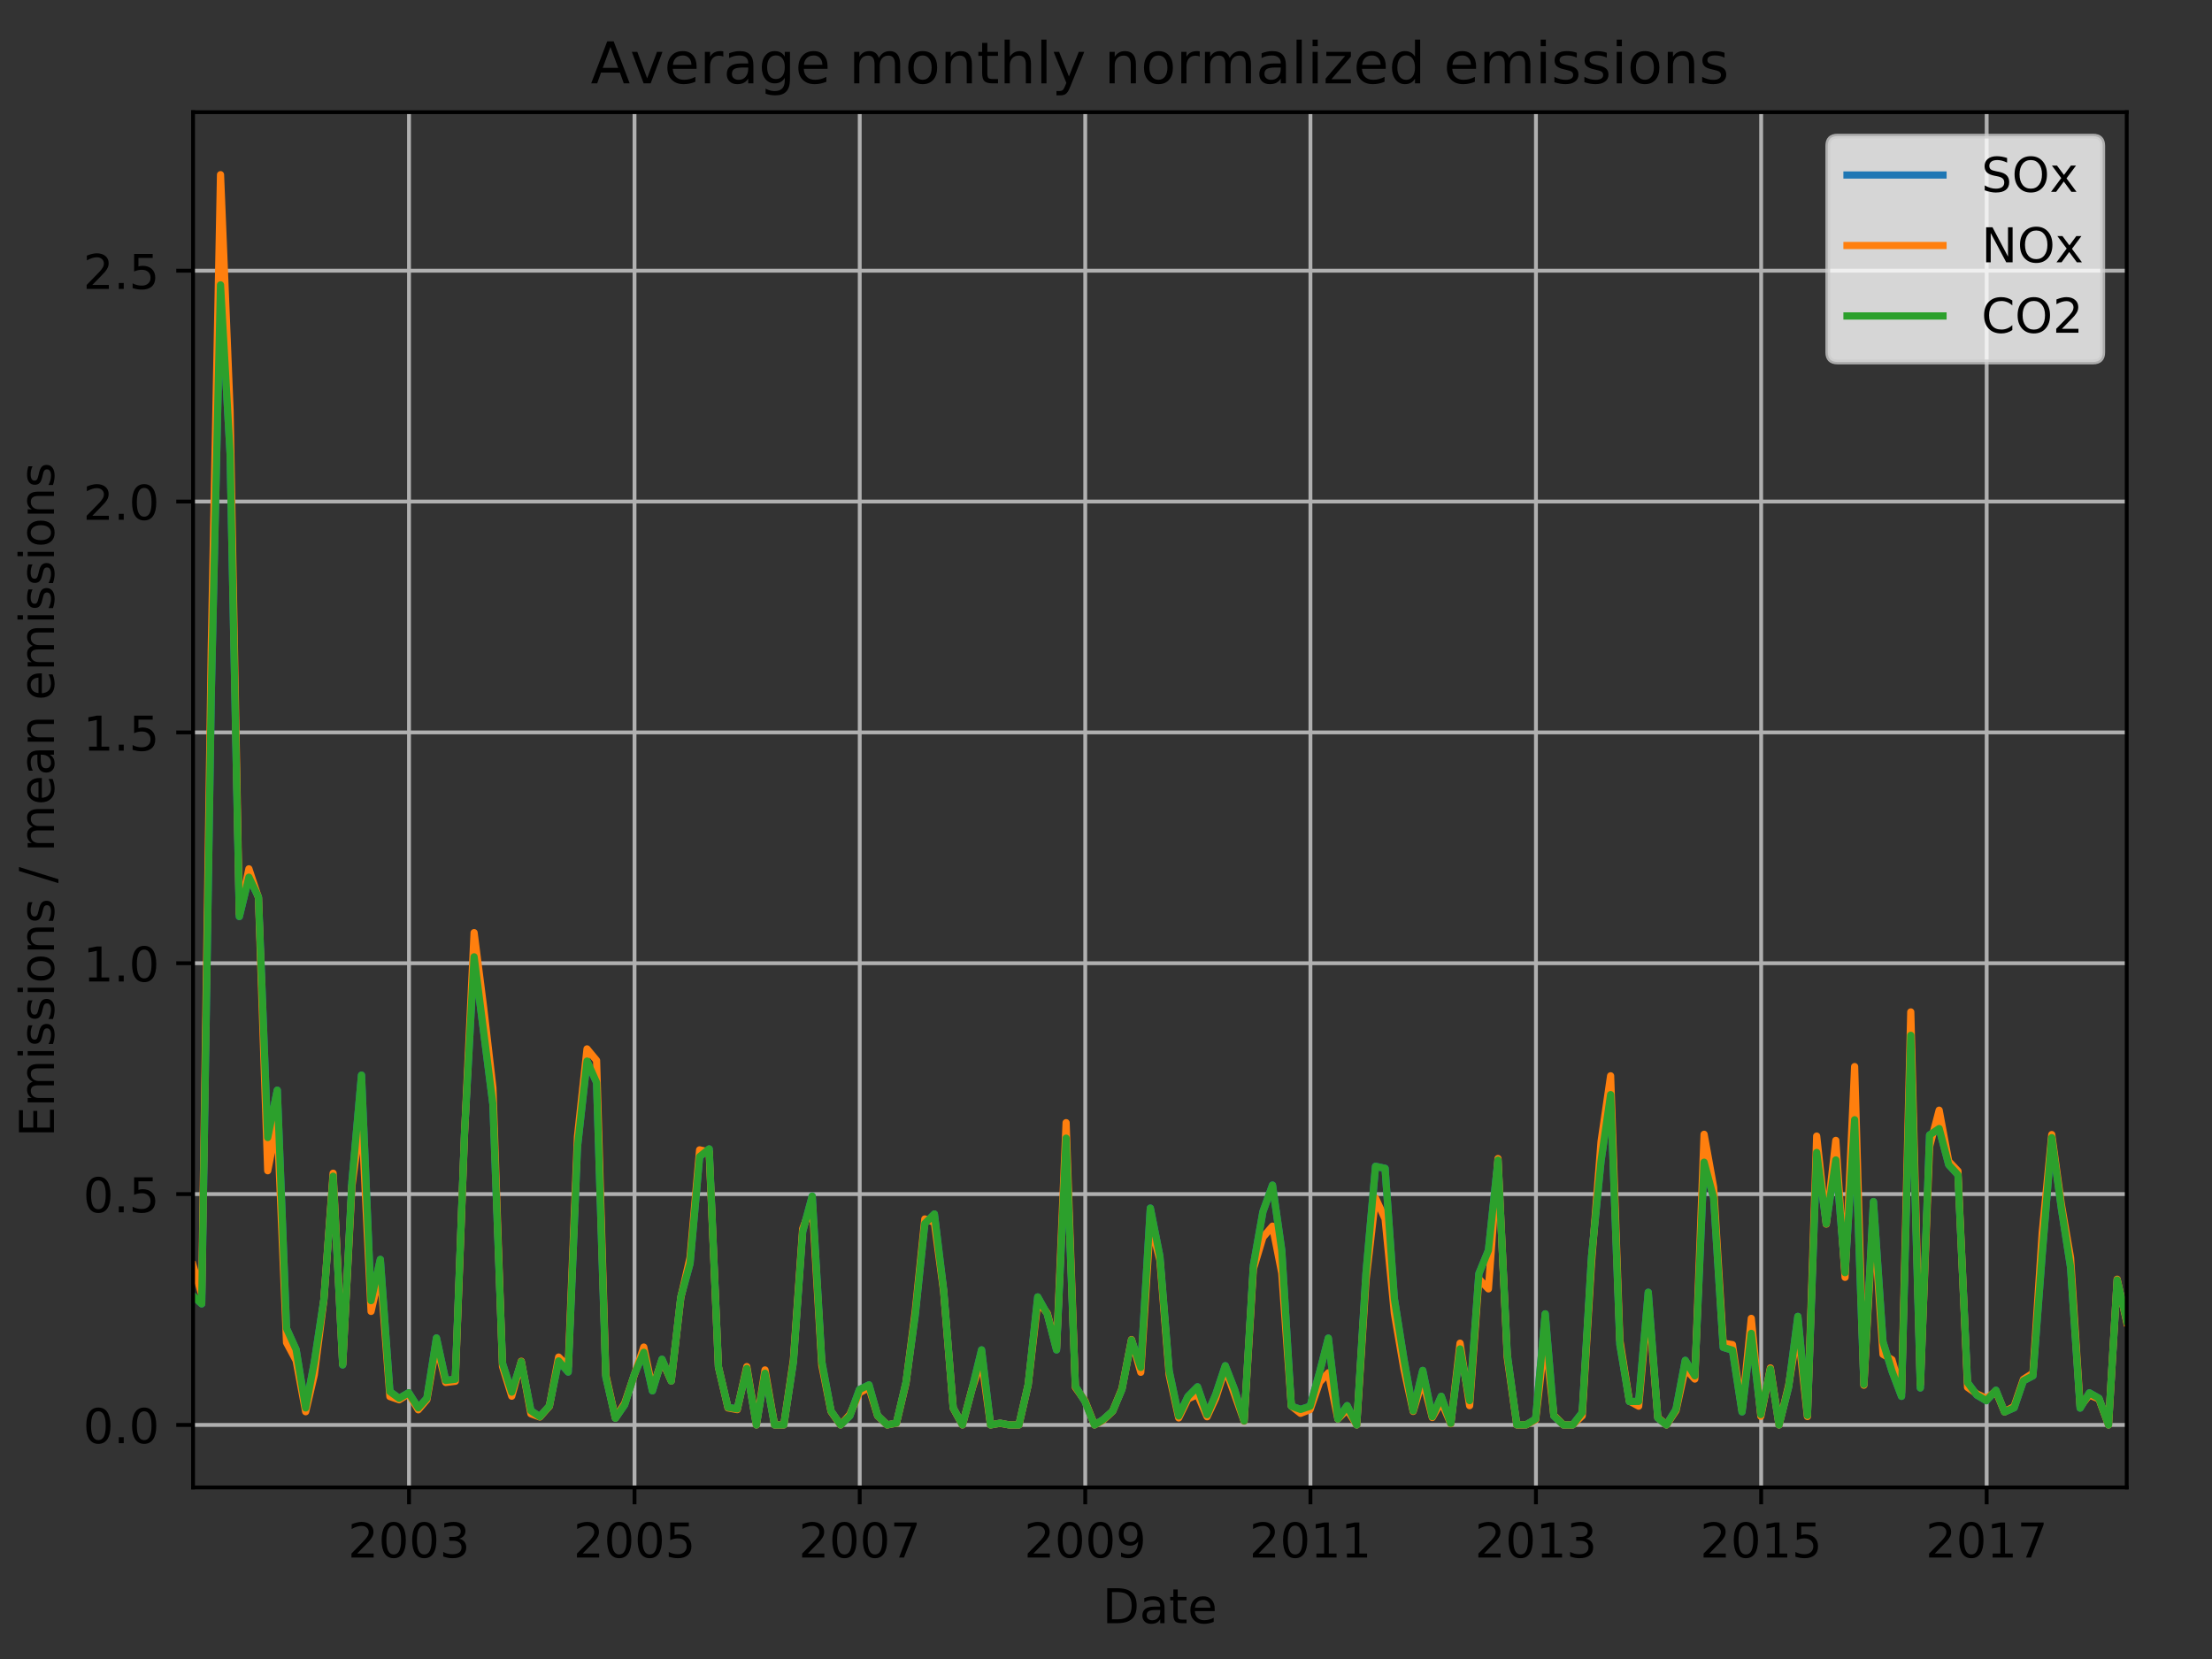 <?xml version="1.0" encoding="utf-8" standalone="no"?>
<!DOCTYPE svg PUBLIC "-//W3C//DTD SVG 1.1//EN"
  "http://www.w3.org/Graphics/SVG/1.1/DTD/svg11.dtd">
<!-- Created with matplotlib (http://matplotlib.org/) -->
<svg height="345.6pt" version="1.1" viewBox="0 0 460.8 345.6" width="460.8pt" xmlns="http://www.w3.org/2000/svg" xmlns:xlink="http://www.w3.org/1999/xlink">
 <rect x="0" y="0" width="460.8" height="345.6" fill="#333333" stroke="none"/>
 <defs>
  <style type="text/css">
*{stroke-linecap:butt;stroke-linejoin:round;}
  </style>
 </defs>
 <g id="figure_1">
  <g id="patch_1">
   <path d="M 0 345.6 
L 460.8 345.6 
L 460.8 0 
L 0 0 
z
" style="fill:none;"/>
  </g>
  <g id="axes_1">
   <g id="patch_2">
    <path d="M 40.218 309.863 
L 443.035 309.863 
L 443.035 23.365 
L 40.218 23.365 
z
" style="fill:none;"/>
   </g>
   <g id="matplotlib.axis_1">
    <g id="xtick_1">
     <g id="line2d_1">
      <path clip-path="url(#pc6e16cca03)" d="M 85.204 309.863 
L 85.204 23.365 
" style="fill:none;stroke:#b0b0b0;stroke-linecap:square;stroke-width:0.8;"/>
     </g>
     <g id="line2d_2">
      <defs>
       <path d="M 0 0 
L 0 3.5 
" id="m71f7350350" style="stroke:#000000;stroke-width:0.8;"/>
      </defs>
      <g>
       <use style="stroke:#000000;stroke-width:0.8;" x="85.204" xlink:href="#m71f7350350" y="309.863"/>
      </g>
     </g>
     <g id="text_1">
      <!-- 2003 -->
      <defs>
       <path d="M 19.188 8.297 
L 53.609 8.297 
L 53.609 0 
L 7.328 0 
L 7.328 8.297 
Q 12.938 14.109 22.625 23.891 
Q 32.328 33.688 34.812 36.531 
Q 39.547 41.844 41.422 45.531 
Q 43.312 49.219 43.312 52.781 
Q 43.312 58.594 39.234 62.25 
Q 35.156 65.922 28.609 65.922 
Q 23.969 65.922 18.812 64.312 
Q 13.672 62.703 7.812 59.422 
L 7.812 69.391 
Q 13.766 71.781 18.938 73 
Q 24.125 74.219 28.422 74.219 
Q 39.75 74.219 46.484 68.547 
Q 53.219 62.891 53.219 53.422 
Q 53.219 48.922 51.531 44.891 
Q 49.859 40.875 45.406 35.406 
Q 44.188 33.984 37.641 27.219 
Q 31.109 20.453 19.188 8.297 
z
" id="DejaVuSans-32"/>
       <path d="M 31.781 66.406 
Q 24.172 66.406 20.328 58.906 
Q 16.5 51.422 16.5 36.375 
Q 16.5 21.391 20.328 13.891 
Q 24.172 6.391 31.781 6.391 
Q 39.453 6.391 43.281 13.891 
Q 47.125 21.391 47.125 36.375 
Q 47.125 51.422 43.281 58.906 
Q 39.453 66.406 31.781 66.406 
z
M 31.781 74.219 
Q 44.047 74.219 50.516 64.516 
Q 56.984 54.828 56.984 36.375 
Q 56.984 17.969 50.516 8.266 
Q 44.047 -1.422 31.781 -1.422 
Q 19.531 -1.422 13.062 8.266 
Q 6.594 17.969 6.594 36.375 
Q 6.594 54.828 13.062 64.516 
Q 19.531 74.219 31.781 74.219 
z
" id="DejaVuSans-30"/>
       <path d="M 40.578 39.312 
Q 47.656 37.797 51.625 33 
Q 55.609 28.219 55.609 21.188 
Q 55.609 10.406 48.188 4.484 
Q 40.766 -1.422 27.094 -1.422 
Q 22.516 -1.422 17.656 -0.516 
Q 12.797 0.391 7.625 2.203 
L 7.625 11.719 
Q 11.719 9.328 16.594 8.109 
Q 21.484 6.891 26.812 6.891 
Q 36.078 6.891 40.938 10.547 
Q 45.797 14.203 45.797 21.188 
Q 45.797 27.641 41.281 31.266 
Q 36.766 34.906 28.719 34.906 
L 20.219 34.906 
L 20.219 43.016 
L 29.109 43.016 
Q 36.375 43.016 40.234 45.922 
Q 44.094 48.828 44.094 54.297 
Q 44.094 59.906 40.109 62.906 
Q 36.141 65.922 28.719 65.922 
Q 24.656 65.922 20.016 65.031 
Q 15.375 64.156 9.812 62.312 
L 9.812 71.094 
Q 15.438 72.656 20.344 73.438 
Q 25.25 74.219 29.594 74.219 
Q 40.828 74.219 47.359 69.109 
Q 53.906 64.016 53.906 55.328 
Q 53.906 49.266 50.438 45.094 
Q 46.969 40.922 40.578 39.312 
z
" id="DejaVuSans-33"/>
      </defs>
      <g transform="translate(72.479 324.462)scale(0.1 -0.1)">
       <use xlink:href="#DejaVuSans-32"/>
       <use x="63.623" xlink:href="#DejaVuSans-30"/>
       <use x="127.246" xlink:href="#DejaVuSans-30"/>
       <use x="190.869" xlink:href="#DejaVuSans-33"/>
      </g>
     </g>
    </g>
    <g id="xtick_2">
     <g id="line2d_3">
      <path clip-path="url(#pc6e16cca03)" d="M 132.182 309.863 
L 132.182 23.365 
" style="fill:none;stroke:#b0b0b0;stroke-linecap:square;stroke-width:0.8;"/>
     </g>
     <g id="line2d_4">
      <g>
       <use style="stroke:#000000;stroke-width:0.8;" x="132.182" xlink:href="#m71f7350350" y="309.863"/>
      </g>
     </g>
     <g id="text_2">
      <!-- 2005 -->
      <defs>
       <path d="M 10.797 72.906 
L 49.516 72.906 
L 49.516 64.594 
L 19.828 64.594 
L 19.828 46.734 
Q 21.969 47.469 24.109 47.828 
Q 26.266 48.188 28.422 48.188 
Q 40.625 48.188 47.75 41.5 
Q 54.891 34.812 54.891 23.391 
Q 54.891 11.625 47.562 5.094 
Q 40.234 -1.422 26.906 -1.422 
Q 22.312 -1.422 17.547 -0.641 
Q 12.797 0.141 7.719 1.703 
L 7.719 11.625 
Q 12.109 9.234 16.797 8.062 
Q 21.484 6.891 26.703 6.891 
Q 35.156 6.891 40.078 11.328 
Q 45.016 15.766 45.016 23.391 
Q 45.016 31 40.078 35.438 
Q 35.156 39.891 26.703 39.891 
Q 22.75 39.891 18.812 39.016 
Q 14.891 38.141 10.797 36.281 
z
" id="DejaVuSans-35"/>
      </defs>
      <g transform="translate(119.457 324.462)scale(0.1 -0.1)">
       <use xlink:href="#DejaVuSans-32"/>
       <use x="63.623" xlink:href="#DejaVuSans-30"/>
       <use x="127.246" xlink:href="#DejaVuSans-30"/>
       <use x="190.869" xlink:href="#DejaVuSans-35"/>
      </g>
     </g>
    </g>
    <g id="xtick_3">
     <g id="line2d_5">
      <path clip-path="url(#pc6e16cca03)" d="M 179.096 309.863 
L 179.096 23.365 
" style="fill:none;stroke:#b0b0b0;stroke-linecap:square;stroke-width:0.8;"/>
     </g>
     <g id="line2d_6">
      <g>
       <use style="stroke:#000000;stroke-width:0.8;" x="179.096" xlink:href="#m71f7350350" y="309.863"/>
      </g>
     </g>
     <g id="text_3">
      <!-- 2007 -->
      <defs>
       <path d="M 8.203 72.906 
L 55.078 72.906 
L 55.078 68.703 
L 28.609 0 
L 18.312 0 
L 43.219 64.594 
L 8.203 64.594 
z
" id="DejaVuSans-37"/>
      </defs>
      <g transform="translate(166.371 324.462)scale(0.1 -0.1)">
       <use xlink:href="#DejaVuSans-32"/>
       <use x="63.623" xlink:href="#DejaVuSans-30"/>
       <use x="127.246" xlink:href="#DejaVuSans-30"/>
       <use x="190.869" xlink:href="#DejaVuSans-37"/>
      </g>
     </g>
    </g>
    <g id="xtick_4">
     <g id="line2d_7">
      <path clip-path="url(#pc6e16cca03)" d="M 226.074 309.863 
L 226.074 23.365 
" style="fill:none;stroke:#b0b0b0;stroke-linecap:square;stroke-width:0.8;"/>
     </g>
     <g id="line2d_8">
      <g>
       <use style="stroke:#000000;stroke-width:0.8;" x="226.074" xlink:href="#m71f7350350" y="309.863"/>
      </g>
     </g>
     <g id="text_4">
      <!-- 2009 -->
      <defs>
       <path d="M 10.984 1.516 
L 10.984 10.5 
Q 14.703 8.734 18.5 7.812 
Q 22.312 6.891 25.984 6.891 
Q 35.75 6.891 40.891 13.453 
Q 46.047 20.016 46.781 33.406 
Q 43.953 29.203 39.594 26.953 
Q 35.25 24.703 29.984 24.703 
Q 19.047 24.703 12.672 31.312 
Q 6.297 37.938 6.297 49.422 
Q 6.297 60.641 12.938 67.422 
Q 19.578 74.219 30.609 74.219 
Q 43.266 74.219 49.922 64.516 
Q 56.594 54.828 56.594 36.375 
Q 56.594 19.141 48.406 8.859 
Q 40.234 -1.422 26.422 -1.422 
Q 22.703 -1.422 18.891 -0.688 
Q 15.094 0.047 10.984 1.516 
z
M 30.609 32.422 
Q 37.25 32.422 41.125 36.953 
Q 45.016 41.5 45.016 49.422 
Q 45.016 57.281 41.125 61.844 
Q 37.25 66.406 30.609 66.406 
Q 23.969 66.406 20.094 61.844 
Q 16.219 57.281 16.219 49.422 
Q 16.219 41.5 20.094 36.953 
Q 23.969 32.422 30.609 32.422 
z
" id="DejaVuSans-39"/>
      </defs>
      <g transform="translate(213.349 324.462)scale(0.1 -0.1)">
       <use xlink:href="#DejaVuSans-32"/>
       <use x="63.623" xlink:href="#DejaVuSans-30"/>
       <use x="127.246" xlink:href="#DejaVuSans-30"/>
       <use x="190.869" xlink:href="#DejaVuSans-39"/>
      </g>
     </g>
    </g>
    <g id="xtick_5">
     <g id="line2d_9">
      <path clip-path="url(#pc6e16cca03)" d="M 272.988 309.863 
L 272.988 23.365 
" style="fill:none;stroke:#b0b0b0;stroke-linecap:square;stroke-width:0.8;"/>
     </g>
     <g id="line2d_10">
      <g>
       <use style="stroke:#000000;stroke-width:0.8;" x="272.988" xlink:href="#m71f7350350" y="309.863"/>
      </g>
     </g>
     <g id="text_5">
      <!-- 2011 -->
      <defs>
       <path d="M 12.406 8.297 
L 28.516 8.297 
L 28.516 63.922 
L 10.984 60.406 
L 10.984 69.391 
L 28.422 72.906 
L 38.281 72.906 
L 38.281 8.297 
L 54.391 8.297 
L 54.391 0 
L 12.406 0 
z
" id="DejaVuSans-31"/>
      </defs>
      <g transform="translate(260.263 324.462)scale(0.1 -0.1)">
       <use xlink:href="#DejaVuSans-32"/>
       <use x="63.623" xlink:href="#DejaVuSans-30"/>
       <use x="127.246" xlink:href="#DejaVuSans-31"/>
       <use x="190.869" xlink:href="#DejaVuSans-31"/>
      </g>
     </g>
    </g>
    <g id="xtick_6">
     <g id="line2d_11">
      <path clip-path="url(#pc6e16cca03)" d="M 319.966 309.863 
L 319.966 23.365 
" style="fill:none;stroke:#b0b0b0;stroke-linecap:square;stroke-width:0.8;"/>
     </g>
     <g id="line2d_12">
      <g>
       <use style="stroke:#000000;stroke-width:0.8;" x="319.966" xlink:href="#m71f7350350" y="309.863"/>
      </g>
     </g>
     <g id="text_6">
      <!-- 2013 -->
      <g transform="translate(307.241 324.462)scale(0.1 -0.1)">
       <use xlink:href="#DejaVuSans-32"/>
       <use x="63.623" xlink:href="#DejaVuSans-30"/>
       <use x="127.246" xlink:href="#DejaVuSans-31"/>
       <use x="190.869" xlink:href="#DejaVuSans-33"/>
      </g>
     </g>
    </g>
    <g id="xtick_7">
     <g id="line2d_13">
      <path clip-path="url(#pc6e16cca03)" d="M 366.88 309.863 
L 366.88 23.365 
" style="fill:none;stroke:#b0b0b0;stroke-linecap:square;stroke-width:0.8;"/>
     </g>
     <g id="line2d_14">
      <g>
       <use style="stroke:#000000;stroke-width:0.8;" x="366.88" xlink:href="#m71f7350350" y="309.863"/>
      </g>
     </g>
     <g id="text_7">
      <!-- 2015 -->
      <g transform="translate(354.155 324.462)scale(0.1 -0.1)">
       <use xlink:href="#DejaVuSans-32"/>
       <use x="63.623" xlink:href="#DejaVuSans-30"/>
       <use x="127.246" xlink:href="#DejaVuSans-31"/>
       <use x="190.869" xlink:href="#DejaVuSans-35"/>
      </g>
     </g>
    </g>
    <g id="xtick_8">
     <g id="line2d_15">
      <path clip-path="url(#pc6e16cca03)" d="M 413.858 309.863 
L 413.858 23.365 
" style="fill:none;stroke:#b0b0b0;stroke-linecap:square;stroke-width:0.8;"/>
     </g>
     <g id="line2d_16">
      <g>
       <use style="stroke:#000000;stroke-width:0.8;" x="413.858" xlink:href="#m71f7350350" y="309.863"/>
      </g>
     </g>
     <g id="text_8">
      <!-- 2017 -->
      <g transform="translate(401.133 324.462)scale(0.1 -0.1)">
       <use xlink:href="#DejaVuSans-32"/>
       <use x="63.623" xlink:href="#DejaVuSans-30"/>
       <use x="127.246" xlink:href="#DejaVuSans-31"/>
       <use x="190.869" xlink:href="#DejaVuSans-37"/>
      </g>
     </g>
    </g>
    <g id="text_9">
     <!-- Date -->
     <defs>
      <path d="M 19.672 64.797 
L 19.672 8.109 
L 31.594 8.109 
Q 46.688 8.109 53.688 14.938 
Q 60.688 21.781 60.688 36.531 
Q 60.688 51.172 53.688 57.984 
Q 46.688 64.797 31.594 64.797 
z
M 9.812 72.906 
L 30.078 72.906 
Q 51.266 72.906 61.172 64.094 
Q 71.094 55.281 71.094 36.531 
Q 71.094 17.672 61.125 8.828 
Q 51.172 0 30.078 0 
L 9.812 0 
z
" id="DejaVuSans-44"/>
      <path d="M 34.281 27.484 
Q 23.391 27.484 19.188 25 
Q 14.984 22.516 14.984 16.5 
Q 14.984 11.719 18.141 8.906 
Q 21.297 6.109 26.703 6.109 
Q 34.188 6.109 38.703 11.406 
Q 43.219 16.703 43.219 25.484 
L 43.219 27.484 
z
M 52.203 31.203 
L 52.203 0 
L 43.219 0 
L 43.219 8.297 
Q 40.141 3.328 35.547 0.953 
Q 30.953 -1.422 24.312 -1.422 
Q 15.922 -1.422 10.953 3.297 
Q 6 8.016 6 15.922 
Q 6 25.141 12.172 29.828 
Q 18.359 34.516 30.609 34.516 
L 43.219 34.516 
L 43.219 35.406 
Q 43.219 41.609 39.141 45 
Q 35.062 48.391 27.688 48.391 
Q 23 48.391 18.547 47.266 
Q 14.109 46.141 10.016 43.891 
L 10.016 52.203 
Q 14.938 54.109 19.578 55.047 
Q 24.219 56 28.609 56 
Q 40.484 56 46.344 49.844 
Q 52.203 43.703 52.203 31.203 
z
" id="DejaVuSans-61"/>
      <path d="M 18.312 70.219 
L 18.312 54.688 
L 36.812 54.688 
L 36.812 47.703 
L 18.312 47.703 
L 18.312 18.016 
Q 18.312 11.328 20.141 9.422 
Q 21.969 7.516 27.594 7.516 
L 36.812 7.516 
L 36.812 0 
L 27.594 0 
Q 17.188 0 13.234 3.875 
Q 9.281 7.766 9.281 18.016 
L 9.281 47.703 
L 2.688 47.703 
L 2.688 54.688 
L 9.281 54.688 
L 9.281 70.219 
z
" id="DejaVuSans-74"/>
      <path d="M 56.203 29.594 
L 56.203 25.203 
L 14.891 25.203 
Q 15.484 15.922 20.484 11.062 
Q 25.484 6.203 34.422 6.203 
Q 39.594 6.203 44.453 7.469 
Q 49.312 8.734 54.109 11.281 
L 54.109 2.781 
Q 49.266 0.734 44.188 -0.344 
Q 39.109 -1.422 33.891 -1.422 
Q 20.797 -1.422 13.156 6.188 
Q 5.516 13.812 5.516 26.812 
Q 5.516 40.234 12.766 48.109 
Q 20.016 56 32.328 56 
Q 43.359 56 49.781 48.891 
Q 56.203 41.797 56.203 29.594 
z
M 47.219 32.234 
Q 47.125 39.594 43.094 43.984 
Q 39.062 48.391 32.422 48.391 
Q 24.906 48.391 20.391 44.141 
Q 15.875 39.891 15.188 32.172 
z
" id="DejaVuSans-65"/>
     </defs>
     <g transform="translate(229.676 338.14)scale(0.1 -0.1)">
      <use xlink:href="#DejaVuSans-44"/>
      <use x="77.002" xlink:href="#DejaVuSans-61"/>
      <use x="138.281" xlink:href="#DejaVuSans-74"/>
      <use x="177.49" xlink:href="#DejaVuSans-65"/>
     </g>
    </g>
   </g>
   <g id="matplotlib.axis_2">
    <g id="ytick_1">
     <g id="line2d_17">
      <path clip-path="url(#pc6e16cca03)" d="M 40.218 296.841 
L 443.035 296.841 
" style="fill:none;stroke:#b0b0b0;stroke-linecap:square;stroke-width:0.8;"/>
     </g>
     <g id="line2d_18">
      <defs>
       <path d="M 0 0 
L -3.5 0 
" id="m4063d3ecd6" style="stroke:#000000;stroke-width:0.8;"/>
      </defs>
      <g>
       <use style="stroke:#000000;stroke-width:0.8;" x="40.218" xlink:href="#m4063d3ecd6" y="296.841"/>
      </g>
     </g>
     <g id="text_10">
      <!-- 0.0 -->
      <defs>
       <path d="M 10.688 12.406 
L 21 12.406 
L 21 0 
L 10.688 0 
z
" id="DejaVuSans-2e"/>
      </defs>
      <g transform="translate(17.315 300.64)scale(0.1 -0.1)">
       <use xlink:href="#DejaVuSans-30"/>
       <use x="63.623" xlink:href="#DejaVuSans-2e"/>
       <use x="95.41" xlink:href="#DejaVuSans-30"/>
      </g>
     </g>
    </g>
    <g id="ytick_2">
     <g id="line2d_19">
      <path clip-path="url(#pc6e16cca03)" d="M 40.218 248.751 
L 443.035 248.751 
" style="fill:none;stroke:#b0b0b0;stroke-linecap:square;stroke-width:0.8;"/>
     </g>
     <g id="line2d_20">
      <g>
       <use style="stroke:#000000;stroke-width:0.8;" x="40.218" xlink:href="#m4063d3ecd6" y="248.751"/>
      </g>
     </g>
     <g id="text_11">
      <!-- 0.5 -->
      <g transform="translate(17.315 252.55)scale(0.1 -0.1)">
       <use xlink:href="#DejaVuSans-30"/>
       <use x="63.623" xlink:href="#DejaVuSans-2e"/>
       <use x="95.41" xlink:href="#DejaVuSans-35"/>
      </g>
     </g>
    </g>
    <g id="ytick_3">
     <g id="line2d_21">
      <path clip-path="url(#pc6e16cca03)" d="M 40.218 200.66 
L 443.035 200.66 
" style="fill:none;stroke:#b0b0b0;stroke-linecap:square;stroke-width:0.8;"/>
     </g>
     <g id="line2d_22">
      <g>
       <use style="stroke:#000000;stroke-width:0.8;" x="40.218" xlink:href="#m4063d3ecd6" y="200.66"/>
      </g>
     </g>
     <g id="text_12">
      <!-- 1.0 -->
      <g transform="translate(17.315 204.46)scale(0.1 -0.1)">
       <use xlink:href="#DejaVuSans-31"/>
       <use x="63.623" xlink:href="#DejaVuSans-2e"/>
       <use x="95.41" xlink:href="#DejaVuSans-30"/>
      </g>
     </g>
    </g>
    <g id="ytick_4">
     <g id="line2d_23">
      <path clip-path="url(#pc6e16cca03)" d="M 40.218 152.57 
L 443.035 152.57 
" style="fill:none;stroke:#b0b0b0;stroke-linecap:square;stroke-width:0.8;"/>
     </g>
     <g id="line2d_24">
      <g>
       <use style="stroke:#000000;stroke-width:0.8;" x="40.218" xlink:href="#m4063d3ecd6" y="152.57"/>
      </g>
     </g>
     <g id="text_13">
      <!-- 1.5 -->
      <g transform="translate(17.315 156.37)scale(0.1 -0.1)">
       <use xlink:href="#DejaVuSans-31"/>
       <use x="63.623" xlink:href="#DejaVuSans-2e"/>
       <use x="95.41" xlink:href="#DejaVuSans-35"/>
      </g>
     </g>
    </g>
    <g id="ytick_5">
     <g id="line2d_25">
      <path clip-path="url(#pc6e16cca03)" d="M 40.218 104.48 
L 443.035 104.48 
" style="fill:none;stroke:#b0b0b0;stroke-linecap:square;stroke-width:0.8;"/>
     </g>
     <g id="line2d_26">
      <g>
       <use style="stroke:#000000;stroke-width:0.8;" x="40.218" xlink:href="#m4063d3ecd6" y="104.48"/>
      </g>
     </g>
     <g id="text_14">
      <!-- 2.0 -->
      <g transform="translate(17.315 108.279)scale(0.1 -0.1)">
       <use xlink:href="#DejaVuSans-32"/>
       <use x="63.623" xlink:href="#DejaVuSans-2e"/>
       <use x="95.41" xlink:href="#DejaVuSans-30"/>
      </g>
     </g>
    </g>
    <g id="ytick_6">
     <g id="line2d_27">
      <path clip-path="url(#pc6e16cca03)" d="M 40.218 56.39 
L 443.035 56.39 
" style="fill:none;stroke:#b0b0b0;stroke-linecap:square;stroke-width:0.8;"/>
     </g>
     <g id="line2d_28">
      <g>
       <use style="stroke:#000000;stroke-width:0.8;" x="40.218" xlink:href="#m4063d3ecd6" y="56.39"/>
      </g>
     </g>
     <g id="text_15">
      <!-- 2.5 -->
      <g transform="translate(17.315 60.189)scale(0.1 -0.1)">
       <use xlink:href="#DejaVuSans-32"/>
       <use x="63.623" xlink:href="#DejaVuSans-2e"/>
       <use x="95.41" xlink:href="#DejaVuSans-35"/>
      </g>
     </g>
    </g>
    <g id="text_16">
     <!-- Emissions / mean emissions -->
     <defs>
      <path d="M 9.812 72.906 
L 55.906 72.906 
L 55.906 64.594 
L 19.672 64.594 
L 19.672 43.016 
L 54.391 43.016 
L 54.391 34.719 
L 19.672 34.719 
L 19.672 8.297 
L 56.781 8.297 
L 56.781 0 
L 9.812 0 
z
" id="DejaVuSans-45"/>
      <path d="M 52 44.188 
Q 55.375 50.25 60.062 53.125 
Q 64.75 56 71.094 56 
Q 79.641 56 84.281 50.016 
Q 88.922 44.047 88.922 33.016 
L 88.922 0 
L 79.891 0 
L 79.891 32.719 
Q 79.891 40.578 77.094 44.375 
Q 74.312 48.188 68.609 48.188 
Q 61.625 48.188 57.562 43.547 
Q 53.516 38.922 53.516 30.906 
L 53.516 0 
L 44.484 0 
L 44.484 32.719 
Q 44.484 40.625 41.703 44.406 
Q 38.922 48.188 33.109 48.188 
Q 26.219 48.188 22.156 43.531 
Q 18.109 38.875 18.109 30.906 
L 18.109 0 
L 9.078 0 
L 9.078 54.688 
L 18.109 54.688 
L 18.109 46.188 
Q 21.188 51.219 25.484 53.609 
Q 29.781 56 35.688 56 
Q 41.656 56 45.828 52.969 
Q 50 49.953 52 44.188 
z
" id="DejaVuSans-6d"/>
      <path d="M 9.422 54.688 
L 18.406 54.688 
L 18.406 0 
L 9.422 0 
z
M 9.422 75.984 
L 18.406 75.984 
L 18.406 64.594 
L 9.422 64.594 
z
" id="DejaVuSans-69"/>
      <path d="M 44.281 53.078 
L 44.281 44.578 
Q 40.484 46.531 36.375 47.5 
Q 32.281 48.484 27.875 48.484 
Q 21.188 48.484 17.844 46.438 
Q 14.5 44.391 14.5 40.281 
Q 14.5 37.156 16.891 35.375 
Q 19.281 33.594 26.516 31.984 
L 29.594 31.297 
Q 39.156 29.25 43.188 25.516 
Q 47.219 21.781 47.219 15.094 
Q 47.219 7.469 41.188 3.016 
Q 35.156 -1.422 24.609 -1.422 
Q 20.219 -1.422 15.453 -0.562 
Q 10.688 0.297 5.422 2 
L 5.422 11.281 
Q 10.406 8.688 15.234 7.391 
Q 20.062 6.109 24.812 6.109 
Q 31.156 6.109 34.562 8.281 
Q 37.984 10.453 37.984 14.406 
Q 37.984 18.062 35.516 20.016 
Q 33.062 21.969 24.703 23.781 
L 21.578 24.516 
Q 13.234 26.266 9.516 29.906 
Q 5.812 33.547 5.812 39.891 
Q 5.812 47.609 11.281 51.797 
Q 16.75 56 26.812 56 
Q 31.781 56 36.172 55.266 
Q 40.578 54.547 44.281 53.078 
z
" id="DejaVuSans-73"/>
      <path d="M 30.609 48.391 
Q 23.391 48.391 19.188 42.75 
Q 14.984 37.109 14.984 27.297 
Q 14.984 17.484 19.156 11.844 
Q 23.344 6.203 30.609 6.203 
Q 37.797 6.203 41.984 11.859 
Q 46.188 17.531 46.188 27.297 
Q 46.188 37.016 41.984 42.703 
Q 37.797 48.391 30.609 48.391 
z
M 30.609 56 
Q 42.328 56 49.016 48.375 
Q 55.719 40.766 55.719 27.297 
Q 55.719 13.875 49.016 6.219 
Q 42.328 -1.422 30.609 -1.422 
Q 18.844 -1.422 12.172 6.219 
Q 5.516 13.875 5.516 27.297 
Q 5.516 40.766 12.172 48.375 
Q 18.844 56 30.609 56 
z
" id="DejaVuSans-6f"/>
      <path d="M 54.891 33.016 
L 54.891 0 
L 45.906 0 
L 45.906 32.719 
Q 45.906 40.484 42.875 44.328 
Q 39.844 48.188 33.797 48.188 
Q 26.516 48.188 22.312 43.547 
Q 18.109 38.922 18.109 30.906 
L 18.109 0 
L 9.078 0 
L 9.078 54.688 
L 18.109 54.688 
L 18.109 46.188 
Q 21.344 51.125 25.703 53.562 
Q 30.078 56 35.797 56 
Q 45.219 56 50.047 50.172 
Q 54.891 44.344 54.891 33.016 
z
" id="DejaVuSans-6e"/>
      <path id="DejaVuSans-20"/>
      <path d="M 25.391 72.906 
L 33.688 72.906 
L 8.297 -9.281 
L 0 -9.281 
z
" id="DejaVuSans-2f"/>
     </defs>
     <g transform="translate(11.236 236.863)rotate(-90)scale(0.1 -0.1)">
      <use xlink:href="#DejaVuSans-45"/>
      <use x="63.184" xlink:href="#DejaVuSans-6d"/>
      <use x="160.596" xlink:href="#DejaVuSans-69"/>
      <use x="188.379" xlink:href="#DejaVuSans-73"/>
      <use x="240.479" xlink:href="#DejaVuSans-73"/>
      <use x="292.578" xlink:href="#DejaVuSans-69"/>
      <use x="320.361" xlink:href="#DejaVuSans-6f"/>
      <use x="381.543" xlink:href="#DejaVuSans-6e"/>
      <use x="444.922" xlink:href="#DejaVuSans-73"/>
      <use x="497.021" xlink:href="#DejaVuSans-20"/>
      <use x="528.809" xlink:href="#DejaVuSans-2f"/>
      <use x="562.5" xlink:href="#DejaVuSans-20"/>
      <use x="594.287" xlink:href="#DejaVuSans-6d"/>
      <use x="691.699" xlink:href="#DejaVuSans-65"/>
      <use x="753.223" xlink:href="#DejaVuSans-61"/>
      <use x="814.502" xlink:href="#DejaVuSans-6e"/>
      <use x="877.881" xlink:href="#DejaVuSans-20"/>
      <use x="909.668" xlink:href="#DejaVuSans-65"/>
      <use x="971.191" xlink:href="#DejaVuSans-6d"/>
      <use x="1068.604" xlink:href="#DejaVuSans-69"/>
      <use x="1096.387" xlink:href="#DejaVuSans-73"/>
      <use x="1148.486" xlink:href="#DejaVuSans-73"/>
      <use x="1200.586" xlink:href="#DejaVuSans-69"/>
      <use x="1228.369" xlink:href="#DejaVuSans-6f"/>
      <use x="1289.551" xlink:href="#DejaVuSans-6e"/>
      <use x="1352.93" xlink:href="#DejaVuSans-73"/>
     </g>
    </g>
   </g>
   <g id="line2d_29">
    <path clip-path="url(#pc6e16cca03)" d="M 40.218 269.954 
L 42.018 271.617 
L 44.01 144.634 
L 45.938 59.376 
L 47.93 94.471 
L 49.858 190.93 
L 51.851 182.759 
L 53.843 186.882 
L 55.771 236.97 
L 57.763 227.11 
L 59.691 276.744 
L 61.683 281.131 
L 63.675 293.296 
L 65.475 283.801 
L 67.467 270.717 
L 69.395 245.03 
L 71.387 284.341 
L 73.315 246.235 
L 75.307 223.98 
L 77.3 270.952 
L 79.228 262.366 
L 81.22 289.887 
L 83.148 291.301 
L 85.14 290.129 
L 87.132 293.274 
L 88.932 291.265 
L 90.924 278.73 
L 92.852 287.568 
L 94.844 287.328 
L 96.772 235.976 
L 98.764 199.333 
L 102.685 230.106 
L 104.677 283.993 
L 106.605 290.011 
L 108.597 283.679 
L 110.589 293.867 
L 112.453 295.129 
L 114.445 292.885 
L 116.373 283.501 
L 118.365 285.822 
L 120.293 238.966 
L 122.286 221.054 
L 124.278 225.502 
L 126.206 286.843 
L 128.198 295.439 
L 130.126 292.645 
L 132.118 286.394 
L 134.11 281.713 
L 135.91 289.732 
L 137.902 283.163 
L 139.83 287.688 
L 141.822 270.215 
L 143.75 263.204 
L 145.742 240.955 
L 147.735 239.35 
L 149.663 284.761 
L 151.655 293.187 
L 153.583 293.502 
L 155.575 285.077 
L 157.567 296.841 
L 159.367 286.071 
L 161.359 296.841 
L 163.287 296.831 
L 165.279 283.716 
L 167.207 256.595 
L 169.199 249.172 
L 171.192 283.65 
L 173.12 293.948 
L 175.112 296.841 
L 177.04 294.95 
L 179.032 289.476 
L 181.024 288.494 
L 182.824 294.888 
L 184.816 296.839 
L 186.744 296.446 
L 188.736 287.976 
L 190.664 273.891 
L 192.656 254.88 
L 194.649 252.908 
L 196.576 268.704 
L 198.569 293.296 
L 200.497 296.833 
L 202.489 289.375 
L 204.481 281.209 
L 206.345 296.841 
L 208.337 296.475 
L 210.265 296.841 
L 212.257 296.841 
L 214.185 288.467 
L 216.177 270.181 
L 218.17 273.75 
L 220.098 281.207 
L 222.09 237.098 
L 224.018 288.786 
L 226.01 291.94 
L 228.002 296.841 
L 229.802 295.74 
L 231.794 293.968 
L 233.722 289.426 
L 235.714 279.13 
L 237.642 284.854 
L 239.634 251.677 
L 241.627 261.717 
L 243.555 285.583 
L 245.547 294.972 
L 247.475 290.917 
L 249.467 288.9 
L 251.459 294.703 
L 253.259 290.501 
L 255.251 284.509 
L 257.179 289.453 
L 259.171 295.999 
L 261.099 263.621 
L 263.091 252.417 
L 265.084 246.884 
L 267.011 260.442 
L 269.004 292.915 
L 270.932 293.613 
L 272.924 292.941 
L 274.916 285.79 
L 276.716 278.761 
L 278.708 295.603 
L 280.636 292.821 
L 282.628 296.841 
L 284.556 265.277 
L 286.548 242.966 
L 288.54 243.386 
L 290.468 270.525 
L 292.461 283.13 
L 294.389 293.896 
L 296.381 285.481 
L 298.373 295.119 
L 300.237 290.88 
L 302.229 296.526 
L 304.157 280.994 
L 306.149 291.782 
L 308.077 265.324 
L 310.069 260.462 
L 312.062 241.662 
L 313.99 282.132 
L 315.982 296.821 
L 317.91 296.817 
L 319.902 295.602 
L 321.894 273.695 
L 323.694 294.962 
L 325.686 296.841 
L 327.614 296.841 
L 329.606 294.26 
L 331.534 261.882 
L 333.526 241.833 
L 335.519 228.025 
L 337.446 280.097 
L 339.439 291.963 
L 341.367 291.935 
L 343.359 269.203 
L 345.351 295.387 
L 347.151 296.841 
L 349.143 293.595 
L 351.071 283.386 
L 353.063 286.61 
L 354.991 242.106 
L 356.983 249.54 
L 358.975 280.683 
L 360.903 281.265 
L 362.896 294.115 
L 364.824 277.754 
L 366.816 294.685 
L 368.808 285.194 
L 370.607 296.841 
L 372.6 288.968 
L 374.528 274.232 
L 376.52 294.853 
L 378.448 240.073 
L 380.44 254.926 
L 382.432 241.631 
L 384.36 265.115 
L 386.353 233.253 
L 388.28 288.404 
L 390.273 250.309 
L 392.265 279.546 
L 394.129 285.619 
L 396.121 290.879 
L 398.049 215.661 
L 400.041 289.131 
L 401.969 236.439 
L 403.961 235.086 
L 405.954 242.634 
L 407.881 244.735 
L 409.874 288.005 
L 411.802 290.614 
L 413.794 291.794 
L 415.786 289.617 
L 417.586 294.134 
L 419.578 293.27 
L 421.506 287.642 
L 423.498 286.6 
L 425.426 261.289 
L 427.418 236.985 
L 429.41 251.663 
L 431.338 264.007 
L 433.331 293.325 
L 435.259 290.155 
L 437.251 291.293 
L 439.243 296.841 
L 441.042 266.624 
L 443.035 275.207 
L 443.035 275.207 
" style="fill:none;stroke:#1f77b4;stroke-linecap:square;stroke-width:1.5;"/>
   </g>
   <g id="line2d_30">
    <path clip-path="url(#pc6e16cca03)" d="M 40.218 263.574 
L 42.018 269.678 
L 44.01 135.14 
L 45.938 36.388 
L 47.93 85.607 
L 49.858 190.375 
L 51.851 180.992 
L 53.843 187.006 
L 55.771 243.885 
L 57.763 233.805 
L 59.691 279.694 
L 61.683 283.414 
L 63.675 294.089 
L 65.475 286.407 
L 67.467 270.783 
L 69.395 244.4 
L 71.387 284.155 
L 73.315 247.078 
L 75.307 231.975 
L 77.3 273.191 
L 79.228 264.786 
L 81.22 290.932 
L 83.148 291.599 
L 85.14 290.356 
L 87.132 293.689 
L 88.932 291.569 
L 90.924 280.042 
L 92.852 287.994 
L 94.844 287.747 
L 96.772 236.174 
L 98.764 194.287 
L 100.757 209.914 
L 102.685 226.614 
L 104.677 284.642 
L 106.605 290.853 
L 108.597 283.575 
L 110.589 294.507 
L 112.453 295.186 
L 114.445 292.943 
L 116.373 282.7 
L 118.365 284.692 
L 120.293 236.798 
L 122.286 218.503 
L 124.278 220.913 
L 126.206 286.463 
L 128.198 295.376 
L 130.126 292.335 
L 134.11 280.621 
L 135.91 289.23 
L 137.902 283.397 
L 139.83 287.66 
L 141.822 270.312 
L 143.75 261.958 
L 145.742 239.539 
L 147.735 239.99 
L 149.663 284.753 
L 151.655 293.298 
L 153.583 293.649 
L 155.575 284.698 
L 157.567 296.841 
L 159.367 285.379 
L 161.359 296.841 
L 163.287 296.835 
L 165.279 283.266 
L 167.207 255.985 
L 169.199 250.79 
L 171.192 284.408 
L 173.12 294.046 
L 175.112 296.841 
L 177.04 294.674 
L 179.032 290.141 
L 181.024 289.073 
L 182.824 294.923 
L 184.816 296.84 
L 186.744 296.47 
L 188.736 288.09 
L 190.664 273.133 
L 192.656 253.931 
L 194.649 254.643 
L 196.576 269.008 
L 198.569 293.344 
L 200.497 296.837 
L 202.489 289.332 
L 204.481 283.313 
L 206.345 296.841 
L 208.337 296.492 
L 210.265 296.841 
L 212.257 296.841 
L 214.185 288.472 
L 216.177 271.195 
L 218.17 273.57 
L 220.098 280.84 
L 222.09 233.87 
L 224.018 289.006 
L 226.01 291.79 
L 228.002 296.841 
L 229.802 295.852 
L 231.794 293.969 
L 233.722 289.28 
L 235.714 279.062 
L 237.642 285.875 
L 239.634 254.739 
L 241.627 262.508 
L 243.555 286.39 
L 245.547 295.379 
L 247.475 291.422 
L 249.467 290.492 
L 251.459 295.136 
L 253.259 291.258 
L 255.251 285.076 
L 259.171 296.049 
L 261.099 264.363 
L 263.091 257.755 
L 265.084 255.428 
L 267.011 265.185 
L 269.004 292.898 
L 270.932 294.425 
L 272.924 293.639 
L 274.916 287.919 
L 276.716 285.977 
L 278.708 295.595 
L 280.636 293.653 
L 282.628 296.841 
L 284.556 266.764 
L 286.548 249.578 
L 288.54 253.917 
L 290.468 273.559 
L 292.461 285.207 
L 294.389 294.019 
L 296.381 287.46 
L 298.373 295.294 
L 300.237 291.989 
L 302.229 296.587 
L 304.157 279.81 
L 306.149 292.825 
L 308.077 266.417 
L 310.069 268.497 
L 312.062 241.351 
L 313.99 282.771 
L 315.982 296.839 
L 317.91 296.833 
L 319.902 295.752 
L 321.894 278.42 
L 323.694 294.845 
L 325.686 296.841 
L 327.614 296.841 
L 329.606 294.931 
L 331.534 263.192 
L 333.526 237.825 
L 335.519 224.11 
L 337.446 279.191 
L 339.439 291.874 
L 341.367 292.931 
L 343.359 270.845 
L 345.351 295.282 
L 347.151 296.841 
L 349.143 293.847 
L 351.071 285.125 
L 353.063 287.284 
L 354.991 236.293 
L 356.983 247.318 
L 358.975 279.81 
L 360.903 280.114 
L 362.896 293.706 
L 364.824 274.641 
L 366.816 295.041 
L 368.808 284.97 
L 370.607 296.841 
L 372.6 288.646 
L 374.528 276.924 
L 376.52 295.082 
L 378.448 236.667 
L 380.44 255.002 
L 382.432 237.563 
L 384.36 266.093 
L 386.353 222.188 
L 388.28 288.561 
L 390.273 252.376 
L 392.265 282.14 
L 394.129 283.245 
L 396.121 290.157 
L 398.049 210.805 
L 400.041 288.357 
L 401.969 238.84 
L 403.961 231.271 
L 405.954 241.91 
L 407.881 243.952 
L 409.874 289.015 
L 411.802 290.359 
L 413.794 291.302 
L 415.786 289.811 
L 417.586 294.119 
L 419.578 292.989 
L 421.506 287.348 
L 423.498 286.053 
L 425.426 256.877 
L 427.418 236.356 
L 429.41 250.827 
L 431.338 262.031 
L 433.331 293.014 
L 435.259 290.592 
L 437.251 291.435 
L 439.243 296.841 
L 441.042 266.487 
L 443.035 275.475 
L 443.035 275.475 
" style="fill:none;stroke:#ff7f0e;stroke-linecap:square;stroke-width:1.5;"/>
   </g>
   <g id="line2d_31">
    <path clip-path="url(#pc6e16cca03)" d="M 40.218 269.952 
L 42.018 271.619 
L 44.01 144.622 
L 45.938 59.343 
L 47.93 94.444 
L 49.858 190.917 
L 51.851 182.735 
L 53.843 186.867 
L 55.771 236.965 
L 57.763 227.106 
L 59.691 276.736 
L 61.683 281.13 
L 63.675 293.294 
L 65.475 283.796 
L 67.467 270.716 
L 69.395 245.025 
L 71.387 284.339 
L 73.315 246.229 
L 75.307 223.975 
L 77.3 270.947 
L 79.228 262.359 
L 81.22 289.889 
L 83.148 291.301 
L 85.14 290.127 
L 87.132 293.275 
L 88.932 291.263 
L 90.924 278.726 
L 92.852 287.566 
L 94.844 287.324 
L 96.772 235.967 
L 98.764 199.322 
L 102.685 230.101 
L 104.677 283.992 
L 106.605 290.011 
L 108.597 283.678 
L 110.589 293.868 
L 112.453 295.131 
L 114.445 292.884 
L 116.373 283.504 
L 118.365 285.818 
L 120.293 238.96 
L 122.286 221.041 
L 124.278 225.498 
L 126.206 286.842 
L 128.198 295.437 
L 130.126 292.644 
L 132.118 286.394 
L 134.11 281.713 
L 135.91 289.727 
L 137.902 283.159 
L 139.83 287.684 
L 141.822 270.21 
L 143.75 263.202 
L 145.742 240.952 
L 147.735 239.341 
L 149.663 284.762 
L 151.655 293.187 
L 153.583 293.501 
L 155.575 285.072 
L 157.567 296.841 
L 159.367 286.067 
L 161.359 296.841 
L 163.287 296.831 
L 165.279 283.718 
L 167.207 256.589 
L 169.199 249.17 
L 171.192 283.649 
L 173.12 293.95 
L 175.112 296.841 
L 177.04 294.95 
L 179.032 289.475 
L 181.024 288.495 
L 182.824 294.888 
L 184.816 296.838 
L 186.744 296.446 
L 188.736 287.975 
L 190.664 273.891 
L 192.656 254.877 
L 194.649 252.899 
L 196.576 268.7 
L 198.569 293.295 
L 200.497 296.833 
L 202.489 289.373 
L 204.481 281.207 
L 206.345 296.841 
L 208.337 296.475 
L 210.265 296.841 
L 212.257 296.841 
L 214.185 288.462 
L 216.177 270.177 
L 218.17 273.746 
L 220.098 281.205 
L 222.09 237.097 
L 224.018 288.786 
L 226.01 291.94 
L 228.002 296.841 
L 229.802 295.738 
L 231.794 293.968 
L 233.722 289.428 
L 235.714 279.13 
L 237.642 284.855 
L 239.634 251.686 
L 241.627 261.725 
L 243.555 285.589 
L 245.547 294.972 
L 247.475 290.917 
L 249.467 288.905 
L 251.459 294.703 
L 253.259 290.5 
L 255.251 284.51 
L 257.179 289.453 
L 259.171 295.999 
L 261.099 263.633 
L 263.091 252.42 
L 265.084 246.889 
L 267.011 260.458 
L 269.004 292.917 
L 270.932 293.613 
L 272.924 292.944 
L 274.916 285.794 
L 276.716 278.759 
L 278.708 295.604 
L 280.636 292.823 
L 282.628 296.841 
L 284.556 265.284 
L 286.548 242.971 
L 288.54 243.402 
L 290.468 270.531 
L 292.461 283.13 
L 294.389 293.9 
L 296.381 285.489 
L 298.373 295.121 
L 300.237 290.881 
L 302.229 296.525 
L 304.157 281.002 
L 306.149 291.782 
L 308.077 265.328 
L 310.069 260.472 
L 312.062 241.67 
L 313.99 282.134 
L 315.982 296.822 
L 317.91 296.817 
L 319.902 295.602 
L 321.894 273.698 
L 323.694 294.962 
L 325.686 296.841 
L 327.614 296.841 
L 329.606 294.259 
L 331.534 261.886 
L 333.526 241.84 
L 335.519 228.026 
L 337.446 280.1 
L 339.439 291.964 
L 341.367 291.935 
L 343.359 269.209 
L 345.351 295.388 
L 347.151 296.841 
L 349.143 293.595 
L 351.071 283.395 
L 353.063 286.611 
L 354.991 242.109 
L 356.983 249.542 
L 358.975 280.687 
L 360.903 281.265 
L 362.896 294.114 
L 364.824 277.762 
L 366.816 294.686 
L 368.808 285.194 
L 370.607 296.841 
L 372.6 288.968 
L 374.528 274.234 
L 376.52 294.853 
L 378.448 240.08 
L 380.44 254.94 
L 382.432 241.638 
L 384.36 265.121 
L 386.353 233.261 
L 388.28 288.406 
L 390.273 250.321 
L 392.265 279.546 
L 394.129 285.621 
L 396.121 290.881 
L 398.049 215.677 
L 400.041 289.13 
L 401.969 236.452 
L 403.961 235.093 
L 405.954 242.64 
L 407.881 244.744 
L 409.874 288.007 
L 411.802 290.616 
L 413.794 291.794 
L 415.786 289.616 
L 417.586 294.134 
L 419.578 293.269 
L 421.506 287.643 
L 423.498 286.602 
L 425.426 261.29 
L 427.418 236.993 
L 429.41 251.671 
L 431.338 264.007 
L 433.331 293.327 
L 435.259 290.157 
L 437.251 291.293 
L 439.243 296.841 
L 441.042 266.64 
L 443.035 275.207 
L 443.035 275.207 
" style="fill:none;stroke:#2ca02c;stroke-linecap:square;stroke-width:1.5;"/>
   </g>
   <g id="patch_3">
    <path d="M 40.218 309.863 
L 40.218 23.365 
" style="fill:none;stroke:#000000;stroke-linecap:square;stroke-linejoin:miter;stroke-width:0.8;"/>
   </g>
   <g id="patch_4">
    <path d="M 443.035 309.863 
L 443.035 23.365 
" style="fill:none;stroke:#000000;stroke-linecap:square;stroke-linejoin:miter;stroke-width:0.8;"/>
   </g>
   <g id="patch_5">
    <path d="M 40.218 309.863 
L 443.035 309.863 
" style="fill:none;stroke:#000000;stroke-linecap:square;stroke-linejoin:miter;stroke-width:0.8;"/>
   </g>
   <g id="patch_6">
    <path d="M 40.218 23.365 
L 443.035 23.365 
" style="fill:none;stroke:#000000;stroke-linecap:square;stroke-linejoin:miter;stroke-width:0.8;"/>
   </g>
   <g id="text_17">
    <!-- Average monthly normalized emissions -->
    <defs>
     <path d="M 34.188 63.188 
L 20.797 26.906 
L 47.609 26.906 
z
M 28.609 72.906 
L 39.797 72.906 
L 67.578 0 
L 57.328 0 
L 50.688 18.703 
L 17.828 18.703 
L 11.188 0 
L 0.781 0 
z
" id="DejaVuSans-41"/>
     <path d="M 2.984 54.688 
L 12.5 54.688 
L 29.594 8.797 
L 46.688 54.688 
L 56.203 54.688 
L 35.688 0 
L 23.484 0 
z
" id="DejaVuSans-76"/>
     <path d="M 41.109 46.297 
Q 39.594 47.172 37.812 47.578 
Q 36.031 48 33.891 48 
Q 26.266 48 22.188 43.047 
Q 18.109 38.094 18.109 28.812 
L 18.109 0 
L 9.078 0 
L 9.078 54.688 
L 18.109 54.688 
L 18.109 46.188 
Q 20.953 51.172 25.484 53.578 
Q 30.031 56 36.531 56 
Q 37.453 56 38.578 55.875 
Q 39.703 55.766 41.062 55.516 
z
" id="DejaVuSans-72"/>
     <path d="M 45.406 27.984 
Q 45.406 37.75 41.375 43.109 
Q 37.359 48.484 30.078 48.484 
Q 22.859 48.484 18.828 43.109 
Q 14.797 37.75 14.797 27.984 
Q 14.797 18.266 18.828 12.891 
Q 22.859 7.516 30.078 7.516 
Q 37.359 7.516 41.375 12.891 
Q 45.406 18.266 45.406 27.984 
z
M 54.391 6.781 
Q 54.391 -7.172 48.188 -13.984 
Q 42 -20.797 29.203 -20.797 
Q 24.469 -20.797 20.266 -20.094 
Q 16.062 -19.391 12.109 -17.922 
L 12.109 -9.188 
Q 16.062 -11.328 19.922 -12.344 
Q 23.781 -13.375 27.781 -13.375 
Q 36.625 -13.375 41.016 -8.766 
Q 45.406 -4.156 45.406 5.172 
L 45.406 9.625 
Q 42.625 4.781 38.281 2.391 
Q 33.938 0 27.875 0 
Q 17.828 0 11.672 7.656 
Q 5.516 15.328 5.516 27.984 
Q 5.516 40.672 11.672 48.328 
Q 17.828 56 27.875 56 
Q 33.938 56 38.281 53.609 
Q 42.625 51.219 45.406 46.391 
L 45.406 54.688 
L 54.391 54.688 
z
" id="DejaVuSans-67"/>
     <path d="M 54.891 33.016 
L 54.891 0 
L 45.906 0 
L 45.906 32.719 
Q 45.906 40.484 42.875 44.328 
Q 39.844 48.188 33.797 48.188 
Q 26.516 48.188 22.312 43.547 
Q 18.109 38.922 18.109 30.906 
L 18.109 0 
L 9.078 0 
L 9.078 75.984 
L 18.109 75.984 
L 18.109 46.188 
Q 21.344 51.125 25.703 53.562 
Q 30.078 56 35.797 56 
Q 45.219 56 50.047 50.172 
Q 54.891 44.344 54.891 33.016 
z
" id="DejaVuSans-68"/>
     <path d="M 9.422 75.984 
L 18.406 75.984 
L 18.406 0 
L 9.422 0 
z
" id="DejaVuSans-6c"/>
     <path d="M 32.172 -5.078 
Q 28.375 -14.844 24.75 -17.812 
Q 21.141 -20.797 15.094 -20.797 
L 7.906 -20.797 
L 7.906 -13.281 
L 13.188 -13.281 
Q 16.891 -13.281 18.938 -11.516 
Q 21 -9.766 23.484 -3.219 
L 25.094 0.875 
L 2.984 54.688 
L 12.5 54.688 
L 29.594 11.922 
L 46.688 54.688 
L 56.203 54.688 
z
" id="DejaVuSans-79"/>
     <path d="M 5.516 54.688 
L 48.188 54.688 
L 48.188 46.484 
L 14.406 7.172 
L 48.188 7.172 
L 48.188 0 
L 4.297 0 
L 4.297 8.203 
L 38.094 47.516 
L 5.516 47.516 
z
" id="DejaVuSans-7a"/>
     <path d="M 45.406 46.391 
L 45.406 75.984 
L 54.391 75.984 
L 54.391 0 
L 45.406 0 
L 45.406 8.203 
Q 42.578 3.328 38.25 0.953 
Q 33.938 -1.422 27.875 -1.422 
Q 17.969 -1.422 11.734 6.484 
Q 5.516 14.406 5.516 27.297 
Q 5.516 40.188 11.734 48.094 
Q 17.969 56 27.875 56 
Q 33.938 56 38.25 53.625 
Q 42.578 51.266 45.406 46.391 
z
M 14.797 27.297 
Q 14.797 17.391 18.875 11.75 
Q 22.953 6.109 30.078 6.109 
Q 37.203 6.109 41.297 11.75 
Q 45.406 17.391 45.406 27.297 
Q 45.406 37.203 41.297 42.844 
Q 37.203 48.484 30.078 48.484 
Q 22.953 48.484 18.875 42.844 
Q 14.797 37.203 14.797 27.297 
z
" id="DejaVuSans-64"/>
    </defs>
    <g transform="translate(123.063 17.365)scale(0.12 -0.12)">
     <use xlink:href="#DejaVuSans-41"/>
     <use x="68.33" xlink:href="#DejaVuSans-76"/>
     <use x="127.51" xlink:href="#DejaVuSans-65"/>
     <use x="189.033" xlink:href="#DejaVuSans-72"/>
     <use x="230.146" xlink:href="#DejaVuSans-61"/>
     <use x="291.426" xlink:href="#DejaVuSans-67"/>
     <use x="354.902" xlink:href="#DejaVuSans-65"/>
     <use x="416.426" xlink:href="#DejaVuSans-20"/>
     <use x="448.213" xlink:href="#DejaVuSans-6d"/>
     <use x="545.625" xlink:href="#DejaVuSans-6f"/>
     <use x="606.807" xlink:href="#DejaVuSans-6e"/>
     <use x="670.186" xlink:href="#DejaVuSans-74"/>
     <use x="709.395" xlink:href="#DejaVuSans-68"/>
     <use x="772.773" xlink:href="#DejaVuSans-6c"/>
     <use x="800.557" xlink:href="#DejaVuSans-79"/>
     <use x="859.736" xlink:href="#DejaVuSans-20"/>
     <use x="891.523" xlink:href="#DejaVuSans-6e"/>
     <use x="954.902" xlink:href="#DejaVuSans-6f"/>
     <use x="1016.084" xlink:href="#DejaVuSans-72"/>
     <use x="1057.182" xlink:href="#DejaVuSans-6d"/>
     <use x="1154.594" xlink:href="#DejaVuSans-61"/>
     <use x="1215.873" xlink:href="#DejaVuSans-6c"/>
     <use x="1243.656" xlink:href="#DejaVuSans-69"/>
     <use x="1271.439" xlink:href="#DejaVuSans-7a"/>
     <use x="1323.93" xlink:href="#DejaVuSans-65"/>
     <use x="1385.453" xlink:href="#DejaVuSans-64"/>
     <use x="1448.93" xlink:href="#DejaVuSans-20"/>
     <use x="1480.717" xlink:href="#DejaVuSans-65"/>
     <use x="1542.24" xlink:href="#DejaVuSans-6d"/>
     <use x="1639.652" xlink:href="#DejaVuSans-69"/>
     <use x="1667.436" xlink:href="#DejaVuSans-73"/>
     <use x="1719.535" xlink:href="#DejaVuSans-73"/>
     <use x="1771.635" xlink:href="#DejaVuSans-69"/>
     <use x="1799.418" xlink:href="#DejaVuSans-6f"/>
     <use x="1860.6" xlink:href="#DejaVuSans-6e"/>
     <use x="1923.979" xlink:href="#DejaVuSans-73"/>
    </g>
   </g>
   <g id="legend_1">
    <g id="patch_7">
     <path d="M 382.763 75.399 
L 436.035 75.399 
Q 438.035 75.399 438.035 73.399 
L 438.035 30.365 
Q 438.035 28.365 436.035 28.365 
L 382.763 28.365 
Q 380.763 28.365 380.763 30.365 
L 380.763 73.399 
Q 380.763 75.399 382.763 75.399 
z
" style="fill:#ffffff;opacity:0.8;stroke:#cccccc;stroke-linejoin:miter;"/>
    </g>
    <g id="line2d_32">
     <path d="M 384.763 36.463 
L 404.763 36.463 
" style="fill:none;stroke:#1f77b4;stroke-linecap:square;stroke-width:1.5;"/>
    </g>
    <g id="line2d_33"/>
    <g id="text_18">
     <!-- SOx -->
     <defs>
      <path d="M 53.516 70.516 
L 53.516 60.891 
Q 47.906 63.578 42.922 64.891 
Q 37.938 66.219 33.297 66.219 
Q 25.25 66.219 20.875 63.094 
Q 16.5 59.969 16.5 54.203 
Q 16.5 49.359 19.406 46.891 
Q 22.312 44.438 30.422 42.922 
L 36.375 41.703 
Q 47.406 39.594 52.656 34.297 
Q 57.906 29 57.906 20.125 
Q 57.906 9.516 50.797 4.047 
Q 43.703 -1.422 29.984 -1.422 
Q 24.812 -1.422 18.969 -0.25 
Q 13.141 0.922 6.891 3.219 
L 6.891 13.375 
Q 12.891 10.016 18.656 8.297 
Q 24.422 6.594 29.984 6.594 
Q 38.422 6.594 43.016 9.906 
Q 47.609 13.234 47.609 19.391 
Q 47.609 24.75 44.312 27.781 
Q 41.016 30.812 33.5 32.328 
L 27.484 33.5 
Q 16.453 35.688 11.516 40.375 
Q 6.594 45.062 6.594 53.422 
Q 6.594 63.094 13.406 68.656 
Q 20.219 74.219 32.172 74.219 
Q 37.312 74.219 42.625 73.281 
Q 47.953 72.359 53.516 70.516 
z
" id="DejaVuSans-53"/>
      <path d="M 39.406 66.219 
Q 28.656 66.219 22.328 58.203 
Q 16.016 50.203 16.016 36.375 
Q 16.016 22.609 22.328 14.594 
Q 28.656 6.594 39.406 6.594 
Q 50.141 6.594 56.422 14.594 
Q 62.703 22.609 62.703 36.375 
Q 62.703 50.203 56.422 58.203 
Q 50.141 66.219 39.406 66.219 
z
M 39.406 74.219 
Q 54.734 74.219 63.906 63.938 
Q 73.094 53.656 73.094 36.375 
Q 73.094 19.141 63.906 8.859 
Q 54.734 -1.422 39.406 -1.422 
Q 24.031 -1.422 14.812 8.828 
Q 5.609 19.094 5.609 36.375 
Q 5.609 53.656 14.812 63.938 
Q 24.031 74.219 39.406 74.219 
z
" id="DejaVuSans-4f"/>
      <path d="M 54.891 54.688 
L 35.109 28.078 
L 55.906 0 
L 45.312 0 
L 29.391 21.484 
L 13.484 0 
L 2.875 0 
L 24.125 28.609 
L 4.688 54.688 
L 15.281 54.688 
L 29.781 35.203 
L 44.281 54.688 
z
" id="DejaVuSans-78"/>
     </defs>
     <g transform="translate(412.763 39.963)scale(0.1 -0.1)">
      <use xlink:href="#DejaVuSans-53"/>
      <use x="63.477" xlink:href="#DejaVuSans-4f"/>
      <use x="142.188" xlink:href="#DejaVuSans-78"/>
     </g>
    </g>
    <g id="line2d_34">
     <path d="M 384.763 51.142 
L 404.763 51.142 
" style="fill:none;stroke:#ff7f0e;stroke-linecap:square;stroke-width:1.5;"/>
    </g>
    <g id="line2d_35"/>
    <g id="text_19">
     <!-- NOx -->
     <defs>
      <path d="M 9.812 72.906 
L 23.094 72.906 
L 55.422 11.922 
L 55.422 72.906 
L 64.984 72.906 
L 64.984 0 
L 51.703 0 
L 19.391 60.984 
L 19.391 0 
L 9.812 0 
z
" id="DejaVuSans-4e"/>
     </defs>
     <g transform="translate(412.763 54.642)scale(0.1 -0.1)">
      <use xlink:href="#DejaVuSans-4e"/>
      <use x="74.805" xlink:href="#DejaVuSans-4f"/>
      <use x="153.516" xlink:href="#DejaVuSans-78"/>
     </g>
    </g>
    <g id="line2d_36">
     <path d="M 384.763 65.82 
L 404.763 65.82 
" style="fill:none;stroke:#2ca02c;stroke-linecap:square;stroke-width:1.5;"/>
    </g>
    <g id="line2d_37"/>
    <g id="text_20">
     <!-- CO2 -->
     <defs>
      <path d="M 64.406 67.281 
L 64.406 56.891 
Q 59.422 61.531 53.781 63.812 
Q 48.141 66.109 41.797 66.109 
Q 29.297 66.109 22.656 58.469 
Q 16.016 50.828 16.016 36.375 
Q 16.016 21.969 22.656 14.328 
Q 29.297 6.688 41.797 6.688 
Q 48.141 6.688 53.781 8.984 
Q 59.422 11.281 64.406 15.922 
L 64.406 5.609 
Q 59.234 2.094 53.438 0.328 
Q 47.656 -1.422 41.219 -1.422 
Q 24.656 -1.422 15.125 8.703 
Q 5.609 18.844 5.609 36.375 
Q 5.609 53.953 15.125 64.078 
Q 24.656 74.219 41.219 74.219 
Q 47.75 74.219 53.531 72.484 
Q 59.328 70.75 64.406 67.281 
z
" id="DejaVuSans-43"/>
     </defs>
     <g transform="translate(412.763 69.32)scale(0.1 -0.1)">
      <use xlink:href="#DejaVuSans-43"/>
      <use x="69.824" xlink:href="#DejaVuSans-4f"/>
      <use x="148.535" xlink:href="#DejaVuSans-32"/>
     </g>
    </g>
   </g>
  </g>
 </g>
 <defs>
  <clipPath id="pc6e16cca03">
   <rect height="286.498" width="402.816" x="40.218" y="23.365"/>
  </clipPath>
 </defs>
</svg>
